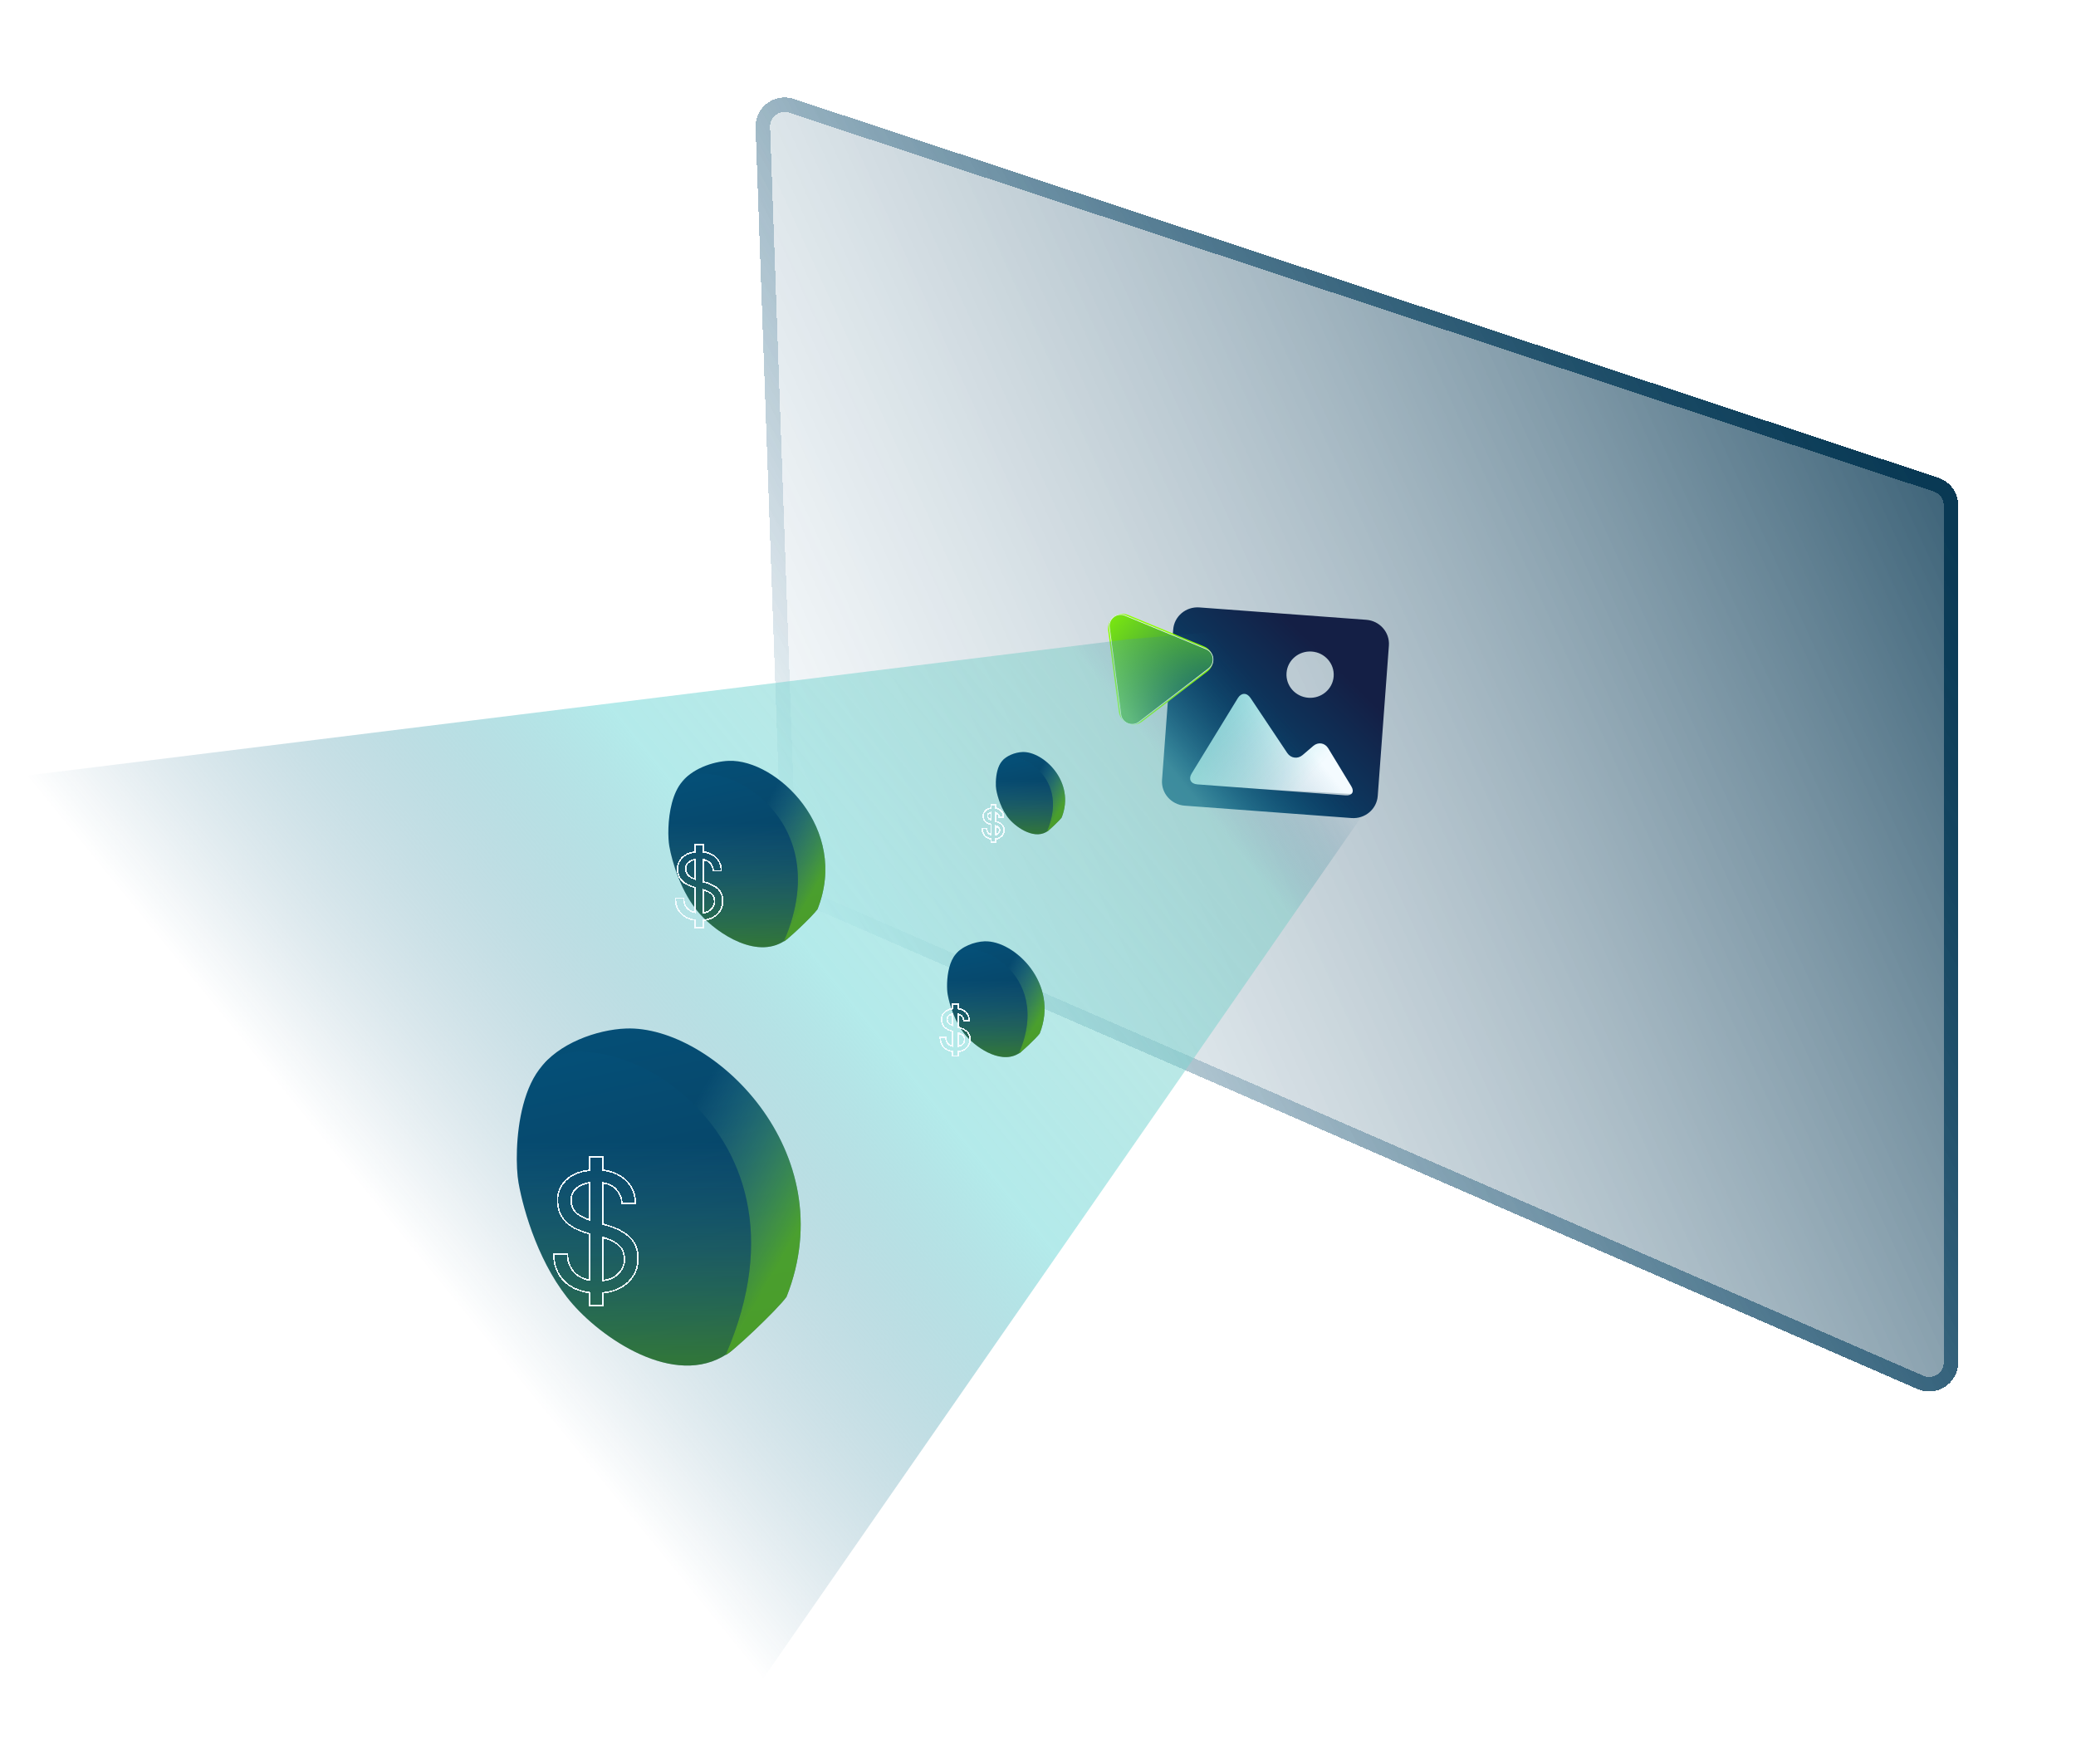 <svg width="286" height="243" viewBox="0 0 286 243" fill="none" xmlns="http://www.w3.org/2000/svg">
<g clip-path="url(#clip0_2436_4000)">
<g filter="url(#filter0_d_2436_4000)">
<path d="M99.092 19.562C98.993 16.777 101.701 14.748 104.346 15.623L262.029 67.806C263.667 68.348 264.772 69.878 264.772 71.603V189.674C264.772 192.556 261.818 194.492 259.176 193.342L105.146 126.278C103.734 125.663 102.8 124.292 102.746 122.752L99.092 19.562Z" fill="url(#paint0_linear_2436_4000)" fill-opacity="0.8" shape-rendering="crispEdges"/>
<path d="M104.032 16.572L261.715 68.755C262.943 69.162 263.772 70.31 263.772 71.603V189.674C263.772 191.836 261.556 193.288 259.575 192.425L105.546 125.361C104.486 124.9 103.786 123.872 103.745 122.717L100.091 19.527C100.018 17.438 102.048 15.916 104.032 16.572Z" stroke="url(#paint1_linear_2436_4000)" stroke-width="2" shape-rendering="crispEdges"/>
</g>
<g filter="url(#filter1_f_2436_4000)">
<path d="M177.468 102.296L172.403 94.761C172.119 94.339 171.506 94.32 171.197 94.724L161.888 106.881C161.525 107.355 161.841 108.042 162.437 108.074L186.081 109.353C186.681 109.386 187.069 108.729 186.752 108.219L182.359 101.167C182.15 100.831 181.715 100.718 181.369 100.91L178.445 102.531C178.108 102.718 177.684 102.616 177.468 102.296Z" fill="url(#paint2_linear_2436_4000)"/>
</g>
<path d="M188.226 85.376L165.231 83.671C163.377 83.533 161.76 84.898 161.625 86.718L160.088 107.436C159.953 109.253 161.351 110.84 163.205 110.978L186.2 112.684C188.054 112.821 189.669 111.457 189.804 109.64L191.341 88.922C191.476 87.103 190.08 85.514 188.226 85.376ZM180.722 89.749C182.514 89.882 183.862 91.415 183.732 93.172C183.602 94.929 182.042 96.247 180.25 96.114C178.457 95.981 177.109 94.448 177.239 92.691C177.37 90.933 178.929 89.616 180.722 89.749ZM185.372 109.56L174.927 108.785L164.948 108.045C164.051 107.978 163.699 107.313 164.162 106.558L170.535 96.154C170.997 95.4 171.772 95.387 172.265 96.125L177.334 103.717C177.827 104.456 178.775 104.586 179.452 104.007L180.923 102.748C181.599 102.17 182.521 102.316 182.982 103.074L186.162 108.306C186.622 109.065 186.269 109.626 185.372 109.56Z" fill="url(#paint3_linear_2436_4000)"/>
<g filter="url(#filter2_f_2436_4000)">
<path d="M165.799 89.252C167.07 89.778 167.294 91.483 166.203 92.32L157.22 99.212C156.129 100.049 154.54 99.391 154.361 98.027L152.884 86.802C152.704 85.439 154.069 84.392 155.34 84.918L165.799 89.252Z" fill="url(#paint4_radial_2436_4000)"/>
<path d="M165.799 89.252C167.07 89.778 167.294 91.483 166.203 92.32L157.22 99.212C156.129 100.049 154.54 99.391 154.361 98.027L152.884 86.802C152.704 85.439 154.069 84.392 155.34 84.918L165.799 89.252Z" stroke="#8CFF00" stroke-width="0.447"/>
</g>
<path d="M166.147 89.396C167.263 89.858 167.46 91.356 166.502 92.091L156.921 99.441C155.963 100.177 154.568 99.599 154.41 98.401L152.835 86.429C152.677 85.231 153.875 84.312 154.991 84.774L166.147 89.396Z" fill="url(#paint5_radial_2436_4000)"/>
<path d="M166.147 89.396C167.263 89.858 167.46 91.356 166.502 92.091L156.921 99.441C155.963 100.177 154.568 99.599 154.41 98.401L152.835 86.429C152.677 85.231 153.875 84.312 154.991 84.774L166.147 89.396Z" fill="url(#paint6_radial_2436_4000)"/>
<path d="M166.147 89.396C167.263 89.858 167.46 91.356 166.502 92.091L156.921 99.441C155.963 100.177 154.568 99.599 154.41 98.401L152.835 86.429C152.677 85.231 153.875 84.312 154.991 84.774L166.147 89.396Z" stroke="#F4FBFF" stroke-width="0.089"/>
<path d="M-0.23 107.317L155.384 88.063L187.659 85.314C191.349 93.258 191.434 99.135 187.659 112.365L84.051 261.582L-0.23 107.317Z" fill="url(#paint7_linear_2436_4000)"/>
<g filter="url(#filter3_d_2436_4000)">
<path d="M104.478 129.312C100.56 132.412 94.859 128.665 92.348 125.815C89.837 122.964 88.593 118.751 88.205 116.54C87.817 114.329 88.014 106.35 92.823 106.35C102.338 106.906 109.931 117.794 104.478 129.312Z" fill="url(#paint8_linear_2436_4000)"/>
<path d="M104.478 129.312C100.56 132.412 94.859 128.665 92.348 125.815C89.837 122.964 88.593 118.751 88.205 116.54C87.817 114.329 88.014 106.35 92.823 106.35C102.338 106.906 109.931 117.794 104.478 129.312Z" fill="url(#paint9_linear_2436_4000)" fill-opacity="0.3"/>
<path d="M103.986 129.661C111.915 111.469 93.205 103.143 89.81 107.896C91.201 105.949 94.176 104.882 96.406 104.802C102.992 104.566 113.021 114.168 108.623 125.244C107.898 126.255 104.272 129.661 103.986 129.661Z" fill="url(#paint10_linear_2436_4000)"/>
<path d="M103.986 129.661C111.915 111.469 93.205 103.143 89.81 107.896C91.201 105.949 94.176 104.882 96.406 104.802C102.992 104.566 113.021 114.168 108.623 125.244C107.898 126.255 104.272 129.661 103.986 129.661Z" fill="url(#paint11_linear_2436_4000)" fill-opacity="0.5"/>
</g>
<g filter="url(#filter4_d_2436_4000)">
<path d="M95.78 123.654V123.754H95.88H96.777H96.877V123.654V122.771C97.381 122.72 97.83 122.587 98.222 122.37L98.222 122.37C98.646 122.132 98.975 121.822 99.207 121.439C99.448 121.054 99.567 120.617 99.567 120.131C99.567 119.398 99.333 118.814 98.855 118.39C98.392 117.98 97.73 117.67 96.877 117.455V114.394C97.33 114.479 97.659 114.663 97.877 114.94L97.877 114.94L97.878 114.941C98.123 115.243 98.24 115.546 98.24 115.851V115.951H98.34H99.263H99.362V115.851C99.362 115.185 99.126 114.617 98.654 114.154C98.209 113.7 97.614 113.431 96.877 113.341V112.405V112.305H96.777H95.88H95.78V112.405V113.353C95.022 113.441 94.426 113.692 94.003 114.115C93.567 114.551 93.346 115.068 93.346 115.659C93.346 116.287 93.532 116.823 93.908 117.262L93.908 117.262L93.909 117.263C94.285 117.691 94.914 118.02 95.78 118.26V121.702C95.268 121.6 94.887 121.382 94.626 121.055C94.341 120.697 94.199 120.292 94.199 119.836V119.736H94.099H93.164H93.064V119.836C93.064 120.62 93.316 121.281 93.822 121.814C94.31 122.328 94.966 122.636 95.78 122.743V123.654ZM98.075 119.187L98.075 119.187L98.077 119.189C98.32 119.432 98.445 119.759 98.445 120.182C98.445 120.564 98.303 120.907 98.011 121.215L98.01 121.216C97.751 121.497 97.377 121.677 96.877 121.747V118.549C97.459 118.735 97.853 118.95 98.075 119.187ZM94.753 116.505C94.563 116.268 94.468 115.991 94.468 115.672C94.468 115.306 94.598 115.019 94.856 114.8C95.097 114.596 95.403 114.455 95.78 114.382V117.117C95.271 116.92 94.934 116.714 94.753 116.505Z" stroke="#F4FBFF" stroke-width="0.2" shape-rendering="crispEdges"/>
</g>
<g filter="url(#filter5_d_2436_4000)">
<path d="M96.859 185.995C89.773 191.599 79.465 184.825 74.924 179.67C70.384 174.516 68.133 166.896 67.431 162.899C66.73 158.901 67.086 144.472 75.783 144.472C92.988 145.479 106.719 165.167 96.859 185.995Z" fill="url(#paint12_linear_2436_4000)"/>
<path d="M96.859 185.995C89.773 191.599 79.465 184.825 74.924 179.67C70.384 174.516 68.133 166.896 67.431 162.899C66.73 158.901 67.086 144.472 75.783 144.472C92.988 145.479 106.719 165.167 96.859 185.995Z" fill="url(#paint13_linear_2436_4000)" fill-opacity="0.3"/>
<path d="M95.968 186.625C110.306 153.73 76.473 138.675 70.334 147.27C72.849 143.748 78.229 141.819 82.262 141.674C94.171 141.248 112.306 158.609 104.353 178.638C103.042 180.467 96.485 186.625 95.968 186.625Z" fill="url(#paint14_linear_2436_4000)"/>
<path d="M95.968 186.625C110.306 153.73 76.473 138.675 70.334 147.27C72.849 143.748 78.229 141.819 82.262 141.674C94.171 141.248 112.306 158.609 104.353 178.638C103.042 180.467 96.485 186.625 95.968 186.625Z" fill="url(#paint15_linear_2436_4000)" fill-opacity="0.5"/>
</g>
<g filter="url(#filter6_d_2436_4000)">
<path d="M81.211 175.763V175.863H81.311H82.933H83.032V175.763V174.094C83.964 174.008 84.789 173.768 85.506 173.371L85.507 173.371C86.261 172.947 86.846 172.395 87.257 171.715C87.685 171.033 87.898 170.258 87.898 169.392C87.898 168.087 87.48 167.053 86.636 166.305C85.802 165.566 84.598 165.005 83.032 164.617V158.921C83.914 159.069 84.56 159.417 84.985 159.955L84.985 159.955L84.986 159.956C85.438 160.514 85.659 161.079 85.659 161.654V161.754H85.759H87.427H87.527V161.654C87.527 160.469 87.107 159.463 86.27 158.641C85.465 157.821 84.383 157.338 83.032 157.186V155.422V155.322H82.933H81.311H81.211V155.422V157.208C79.818 157.359 78.735 157.81 77.974 158.572C77.199 159.346 76.809 160.259 76.809 161.307C76.809 162.424 77.14 163.375 77.806 164.152L77.807 164.153C78.48 164.919 79.62 165.514 81.211 165.947V172.331C80.222 172.153 79.482 171.745 78.98 171.113C78.453 170.451 78.191 169.701 78.191 168.859V168.759H78.091H76.399H76.299V168.859C76.299 170.257 76.748 171.433 77.647 172.38C78.529 173.308 79.72 173.861 81.211 174.045V175.763ZM85.338 167.63L85.338 167.63L85.341 167.632C85.797 168.089 86.029 168.703 86.029 169.484C86.029 170.198 85.763 170.838 85.223 171.408L85.222 171.409C84.721 171.953 83.996 172.288 83.032 172.407V166.422C84.147 166.768 84.91 167.173 85.338 167.63ZM79.21 162.887C78.855 162.443 78.677 161.925 78.677 161.33C78.677 160.647 78.921 160.104 79.406 159.692C79.875 159.294 80.475 159.029 81.211 158.899V164.059C80.225 163.689 79.563 163.296 79.21 162.887Z" stroke="#F4FBFF" stroke-width="0.2" shape-rendering="crispEdges"/>
</g>
<g filter="url(#filter7_d_2436_4000)">
<path d="M136.661 144.888C134.227 146.813 130.686 144.486 129.126 142.715C127.566 140.945 126.793 138.327 126.552 136.954C126.311 135.581 126.434 130.625 129.421 130.625C135.331 130.97 140.048 137.733 136.661 144.888Z" fill="url(#paint16_linear_2436_4000)"/>
<path d="M136.661 144.888C134.227 146.813 130.686 144.486 129.126 142.715C127.566 140.945 126.793 138.327 126.552 136.954C126.311 135.581 126.434 130.625 129.421 130.625C135.331 130.97 140.048 137.733 136.661 144.888Z" fill="url(#paint17_linear_2436_4000)" fill-opacity="0.3"/>
<path d="M136.355 145.104C141.28 133.805 129.658 128.633 127.549 131.585C128.413 130.376 130.261 129.713 131.647 129.663C135.738 129.517 141.967 135.481 139.235 142.361C138.785 142.989 136.533 145.104 136.355 145.104Z" fill="url(#paint18_linear_2436_4000)"/>
<path d="M136.355 145.104C141.28 133.805 129.658 128.633 127.549 131.585C128.413 130.376 130.261 129.713 131.647 129.663C135.738 129.517 141.967 135.481 139.235 142.361C138.785 142.989 136.533 145.104 136.355 145.104Z" fill="url(#paint19_linear_2436_4000)" fill-opacity="0.5"/>
</g>
<g filter="url(#filter8_d_2436_4000)">
<path d="M131.22 141.373V141.473H131.32H131.877H131.977V141.373V140.859C132.281 140.824 132.553 140.742 132.793 140.609L132.793 140.609C133.061 140.458 133.271 140.261 133.418 140.017C133.572 139.772 133.648 139.493 133.648 139.185C133.648 138.721 133.499 138.347 133.193 138.075C132.905 137.82 132.497 137.627 131.977 137.493V135.667C132.228 135.722 132.409 135.83 132.531 135.984L132.531 135.984L132.531 135.985C132.68 136.167 132.748 136.347 132.748 136.526V136.626H132.848H133.421H133.521V136.526C133.521 136.102 133.37 135.74 133.07 135.445C132.793 135.163 132.426 134.994 131.977 134.934V134.386V134.286H131.877H131.32H131.22V134.386V134.941C130.759 135 130.391 135.157 130.127 135.421C129.849 135.699 129.708 136.029 129.708 136.407C129.708 136.805 129.826 137.147 130.066 137.427L130.066 137.427L130.067 137.428C130.303 137.697 130.693 137.902 131.22 138.051V140.114C130.932 140.049 130.718 139.92 130.571 139.735C130.399 139.519 130.314 139.276 130.314 139.001V138.901H130.214H129.633H129.533V139.001C129.533 139.497 129.692 139.918 130.014 140.256C130.318 140.576 130.722 140.769 131.22 140.84V141.373ZM132.656 138.624L132.656 138.624L132.658 138.627C132.8 138.769 132.875 138.962 132.875 139.216C132.875 139.443 132.791 139.647 132.616 139.832L132.616 139.832L132.615 139.833C132.469 139.992 132.259 140.098 131.977 140.145V138.255C132.309 138.365 132.53 138.491 132.656 138.624ZM130.649 136.908C130.537 136.768 130.481 136.605 130.481 136.415C130.481 136.198 130.557 136.031 130.708 135.902C130.842 135.789 131.012 135.707 131.22 135.66V137.257C130.936 137.142 130.749 137.024 130.649 136.908Z" stroke="#F4FBFF" stroke-width="0.2" shape-rendering="crispEdges"/>
</g>
<g filter="url(#filter9_d_2436_4000)">
<path d="M140.429 114.406C138.7 115.774 136.184 114.121 135.075 112.862C133.967 111.604 133.418 109.744 133.247 108.769C133.075 107.793 133.162 104.271 135.285 104.271C139.485 104.517 142.836 109.322 140.429 114.406Z" fill="url(#paint20_linear_2436_4000)"/>
<path d="M140.429 114.406C138.7 115.774 136.184 114.121 135.075 112.862C133.967 111.604 133.418 109.744 133.247 108.769C133.075 107.793 133.162 104.271 135.285 104.271C139.485 104.517 142.836 109.322 140.429 114.406Z" fill="url(#paint21_linear_2436_4000)" fill-opacity="0.3"/>
<path d="M140.212 114.56C143.712 106.531 135.454 102.856 133.955 104.954C134.569 104.094 135.882 103.623 136.867 103.588C139.774 103.484 144.2 107.722 142.259 112.611C141.939 113.057 140.338 114.56 140.212 114.56Z" fill="url(#paint22_linear_2436_4000)"/>
<path d="M140.212 114.56C143.712 106.531 135.454 102.856 133.955 104.954C134.569 104.094 135.882 103.623 136.867 103.588C139.774 103.484 144.2 107.722 142.259 112.611C141.939 113.057 140.338 114.56 140.212 114.56Z" fill="url(#paint23_linear_2436_4000)" fill-opacity="0.5"/>
</g>
<g filter="url(#filter10_d_2436_4000)">
<path d="M136.534 111.909V112.009H136.634H137.03H137.13V111.909V111.569C137.339 111.543 137.528 111.484 137.695 111.391L137.696 111.391C137.89 111.282 138.042 111.138 138.15 110.96C138.263 110.781 138.318 110.578 138.318 110.354C138.318 110.018 138.209 109.743 137.984 109.544C137.779 109.362 137.492 109.225 137.13 109.129V107.891C137.285 107.931 137.396 108.001 137.472 108.097L137.472 108.097L137.473 108.098C137.575 108.224 137.62 108.346 137.62 108.465V108.565H137.72H138.127H138.227V108.465C138.227 108.156 138.117 107.891 137.898 107.676C137.701 107.476 137.443 107.355 137.13 107.308V106.944V106.844H137.03H136.634H136.534V106.944V107.313C136.214 107.358 135.955 107.471 135.766 107.659C135.564 107.862 135.46 108.103 135.46 108.38C135.46 108.669 135.546 108.919 135.722 109.124L135.722 109.124L135.722 109.125C135.892 109.318 136.168 109.464 136.534 109.57V110.977C136.353 110.93 136.218 110.845 136.125 110.727C136.007 110.579 135.948 110.412 135.948 110.224V110.124H135.848H135.436H135.336V110.224C135.336 110.583 135.451 110.889 135.685 111.135C135.901 111.362 136.187 111.501 136.534 111.555V111.909ZM137.562 109.975L137.562 109.975L137.565 109.978C137.659 110.072 137.711 110.202 137.711 110.376C137.711 110.529 137.654 110.667 137.534 110.794L137.534 110.794L137.533 110.795C137.441 110.896 137.309 110.966 137.13 111.001V109.733C137.342 109.808 137.483 109.891 137.562 109.975ZM136.18 108.718C136.105 108.623 136.067 108.514 136.067 108.386C136.067 108.24 136.118 108.129 136.218 108.044C136.302 107.973 136.407 107.919 136.534 107.886V108.941C136.357 108.865 136.242 108.79 136.18 108.718Z" stroke="#F4FBFF" stroke-width="0.2" shape-rendering="crispEdges"/>
</g>
</g>
<defs>
<filter id="filter0_d_2436_4000" x="92.089" y="1.417" width="189.683" height="202.261" filterUnits="userSpaceOnUse" color-interpolation-filters="sRGB">
<feFlood flood-opacity="0" result="BackgroundImageFix"/>
<feColorMatrix in="SourceAlpha" type="matrix" values="0 0 0 0 0 0 0 0 0 0 0 0 0 0 0 0 0 0 127 0" result="hardAlpha"/>
<feOffset dx="5" dy="-2"/>
<feGaussianBlur stdDeviation="6"/>
<feComposite in2="hardAlpha" operator="out"/>
<feColorMatrix type="matrix" values="0 0 0 0 0.02 0 0 0 0 0.133 0 0 0 0 0.2 0 0 0 0.3 0"/>
<feBlend mode="normal" in2="BackgroundImageFix" result="effect1_dropShadow_2436_4000"/>
<feBlend mode="normal" in="SourceGraphic" in2="effect1_dropShadow_2436_4000" result="shape"/>
</filter>
<filter id="filter1_f_2436_4000" x="160.842" y="93.541" width="26.914" height="16.704" filterUnits="userSpaceOnUse" color-interpolation-filters="sRGB">
<feFlood flood-opacity="0" result="BackgroundImageFix"/>
<feBlend mode="normal" in="SourceGraphic" in2="BackgroundImageFix" result="shape"/>
<feGaussianBlur stdDeviation="0.446" result="effect1_foregroundBlur_2436_4000"/>
</filter>
<filter id="filter2_f_2436_4000" x="151.304" y="83.216" width="17.162" height="17.931" filterUnits="userSpaceOnUse" color-interpolation-filters="sRGB">
<feFlood flood-opacity="0" result="BackgroundImageFix"/>
<feBlend mode="normal" in="SourceGraphic" in2="BackgroundImageFix" result="shape"/>
<feGaussianBlur stdDeviation="0.67" result="effect1_foregroundBlur_2436_4000"/>
</filter>
<filter id="filter3_d_2436_4000" x="87.074" y="99.798" width="31.629" height="35.68" filterUnits="userSpaceOnUse" color-interpolation-filters="sRGB">
<feFlood flood-opacity="0" result="BackgroundImageFix"/>
<feColorMatrix in="SourceAlpha" type="matrix" values="0 0 0 0 0 0 0 0 0 0 0 0 0 0 0 0 0 0 127 0" result="hardAlpha"/>
<feOffset dx="4"/>
<feGaussianBlur stdDeviation="2.5"/>
<feComposite in2="hardAlpha" operator="out"/>
<feColorMatrix type="matrix" values="0 0 0 0 0.514 0 0 0 0 0.867 0 0 0 0 0.867 0 0 0 0.92 0"/>
<feBlend mode="normal" in2="BackgroundImageFix" result="effect1_dropShadow_2436_4000"/>
<feBlend mode="normal" in="SourceGraphic" in2="effect1_dropShadow_2436_4000" result="shape"/>
</filter>
<filter id="filter4_d_2436_4000" x="88.964" y="112.205" width="14.704" height="19.649" filterUnits="userSpaceOnUse" color-interpolation-filters="sRGB">
<feFlood flood-opacity="0" result="BackgroundImageFix"/>
<feColorMatrix in="SourceAlpha" type="matrix" values="0 0 0 0 0 0 0 0 0 0 0 0 0 0 0 0 0 0 127 0" result="hardAlpha"/>
<feOffset dy="4"/>
<feGaussianBlur stdDeviation="2"/>
<feComposite in2="hardAlpha" operator="out"/>
<feColorMatrix type="matrix" values="0 0 0 0 0 0 0 0 0 0 0 0 0 0 0 0 0 0 0.25 0"/>
<feBlend mode="normal" in2="BackgroundImageFix" result="effect1_dropShadow_2436_4000"/>
<feBlend mode="normal" in="SourceGraphic" in2="effect1_dropShadow_2436_4000" result="shape"/>
</filter>
<filter id="filter5_d_2436_4000" x="66.196" y="136.667" width="49.11" height="56.436" filterUnits="userSpaceOnUse" color-interpolation-filters="sRGB">
<feFlood flood-opacity="0" result="BackgroundImageFix"/>
<feColorMatrix in="SourceAlpha" type="matrix" values="0 0 0 0 0 0 0 0 0 0 0 0 0 0 0 0 0 0 127 0" result="hardAlpha"/>
<feOffset dx="4"/>
<feGaussianBlur stdDeviation="2.5"/>
<feComposite in2="hardAlpha" operator="out"/>
<feColorMatrix type="matrix" values="0 0 0 0 0.514 0 0 0 0 0.867 0 0 0 0 0.867 0 0 0 0.92 0"/>
<feBlend mode="normal" in2="BackgroundImageFix" result="effect1_dropShadow_2436_4000"/>
<feBlend mode="normal" in="SourceGraphic" in2="effect1_dropShadow_2436_4000" result="shape"/>
</filter>
<filter id="filter6_d_2436_4000" x="72.199" y="155.222" width="19.798" height="28.741" filterUnits="userSpaceOnUse" color-interpolation-filters="sRGB">
<feFlood flood-opacity="0" result="BackgroundImageFix"/>
<feColorMatrix in="SourceAlpha" type="matrix" values="0 0 0 0 0 0 0 0 0 0 0 0 0 0 0 0 0 0 127 0" result="hardAlpha"/>
<feOffset dy="4"/>
<feGaussianBlur stdDeviation="2"/>
<feComposite in2="hardAlpha" operator="out"/>
<feColorMatrix type="matrix" values="0 0 0 0 0 0 0 0 0 0 0 0 0 0 0 0 0 0 0.25 0"/>
<feBlend mode="normal" in2="BackgroundImageFix" result="effect1_dropShadow_2436_4000"/>
<feBlend mode="normal" in="SourceGraphic" in2="effect1_dropShadow_2436_4000" result="shape"/>
</filter>
<filter id="filter7_d_2436_4000" x="125.471" y="124.661" width="23.435" height="25.951" filterUnits="userSpaceOnUse" color-interpolation-filters="sRGB">
<feFlood flood-opacity="0" result="BackgroundImageFix"/>
<feColorMatrix in="SourceAlpha" type="matrix" values="0 0 0 0 0 0 0 0 0 0 0 0 0 0 0 0 0 0 127 0" result="hardAlpha"/>
<feOffset dx="4"/>
<feGaussianBlur stdDeviation="2.5"/>
<feComposite in2="hardAlpha" operator="out"/>
<feColorMatrix type="matrix" values="0 0 0 0 0.514 0 0 0 0 0.867 0 0 0 0 0.867 0 0 0 0.92 0"/>
<feBlend mode="normal" in2="BackgroundImageFix" result="effect1_dropShadow_2436_4000"/>
<feBlend mode="normal" in="SourceGraphic" in2="effect1_dropShadow_2436_4000" result="shape"/>
</filter>
<filter id="filter8_d_2436_4000" x="125.433" y="134.186" width="12.315" height="15.387" filterUnits="userSpaceOnUse" color-interpolation-filters="sRGB">
<feFlood flood-opacity="0" result="BackgroundImageFix"/>
<feColorMatrix in="SourceAlpha" type="matrix" values="0 0 0 0 0 0 0 0 0 0 0 0 0 0 0 0 0 0 127 0" result="hardAlpha"/>
<feOffset dy="4"/>
<feGaussianBlur stdDeviation="2"/>
<feComposite in2="hardAlpha" operator="out"/>
<feColorMatrix type="matrix" values="0 0 0 0 0 0 0 0 0 0 0 0 0 0 0 0 0 0 0.25 0"/>
<feBlend mode="normal" in2="BackgroundImageFix" result="effect1_dropShadow_2436_4000"/>
<feBlend mode="normal" in="SourceGraphic" in2="effect1_dropShadow_2436_4000" result="shape"/>
</filter>
<filter id="filter9_d_2436_4000" x="132.189" y="98.586" width="19.547" height="21.335" filterUnits="userSpaceOnUse" color-interpolation-filters="sRGB">
<feFlood flood-opacity="0" result="BackgroundImageFix"/>
<feColorMatrix in="SourceAlpha" type="matrix" values="0 0 0 0 0 0 0 0 0 0 0 0 0 0 0 0 0 0 127 0" result="hardAlpha"/>
<feOffset dx="4"/>
<feGaussianBlur stdDeviation="2.5"/>
<feComposite in2="hardAlpha" operator="out"/>
<feColorMatrix type="matrix" values="0 0 0 0 0.514 0 0 0 0 0.867 0 0 0 0 0.867 0 0 0 0.92 0"/>
<feBlend mode="normal" in2="BackgroundImageFix" result="effect1_dropShadow_2436_4000"/>
<feBlend mode="normal" in="SourceGraphic" in2="effect1_dropShadow_2436_4000" result="shape"/>
</filter>
<filter id="filter10_d_2436_4000" x="131.235" y="106.744" width="11.183" height="13.365" filterUnits="userSpaceOnUse" color-interpolation-filters="sRGB">
<feFlood flood-opacity="0" result="BackgroundImageFix"/>
<feColorMatrix in="SourceAlpha" type="matrix" values="0 0 0 0 0 0 0 0 0 0 0 0 0 0 0 0 0 0 127 0" result="hardAlpha"/>
<feOffset dy="4"/>
<feGaussianBlur stdDeviation="2"/>
<feComposite in2="hardAlpha" operator="out"/>
<feColorMatrix type="matrix" values="0 0 0 0 0 0 0 0 0 0 0 0 0 0 0 0 0 0 0.25 0"/>
<feBlend mode="normal" in2="BackgroundImageFix" result="effect1_dropShadow_2436_4000"/>
<feBlend mode="normal" in="SourceGraphic" in2="effect1_dropShadow_2436_4000" result="shape"/>
</filter>
<linearGradient id="paint0_linear_2436_4000" x1="264.772" y1="67.544" x2="102.816" y2="140.994" gradientUnits="userSpaceOnUse">
<stop stop-color="#093954"/>
<stop offset="1" stop-color="#F4FBFF" stop-opacity="0.42"/>
</linearGradient>
<linearGradient id="paint1_linear_2436_4000" x1="264.772" y1="76.799" x2="123.864" y2="156.736" gradientUnits="userSpaceOnUse">
<stop stop-color="#093954"/>
<stop offset="1" stop-color="#054F77" stop-opacity="0"/>
</linearGradient>
<linearGradient id="paint2_linear_2436_4000" x1="179.014" y1="108.701" x2="164.572" y2="95.546" gradientUnits="userSpaceOnUse">
<stop stop-color="#F4FBFF"/>
<stop offset="1" stop-color="#83DDDD" stop-opacity="0.92"/>
</linearGradient>
<linearGradient id="paint3_linear_2436_4000" x1="186.587" y1="94.218" x2="169.746" y2="111.463" gradientUnits="userSpaceOnUse">
<stop stop-color="#141F45"/>
<stop offset="1" stop-color="#054F77"/>
</linearGradient>
<radialGradient id="paint4_radial_2436_4000" cx="0" cy="0" r="1" gradientUnits="userSpaceOnUse" gradientTransform="translate(167.658 99.465) rotate(-160.852) scale(23.69)">
<stop stop-color="#054F77"/>
<stop offset="1" stop-color="#141F45"/>
</radialGradient>
<radialGradient id="paint5_radial_2436_4000" cx="0" cy="0" r="1" gradientUnits="userSpaceOnUse" gradientTransform="translate(167.658 99.465) rotate(-160.852) scale(23.69)">
<stop stop-color="#054F77"/>
<stop offset="1" stop-color="#141F45"/>
</radialGradient>
<radialGradient id="paint6_radial_2436_4000" cx="0" cy="0" r="1" gradientUnits="userSpaceOnUse" gradientTransform="translate(167.658 99.465) rotate(-160.852) scale(23.69)">
<stop stop-color="#054F77"/>
<stop offset="1" stop-color="#8CFF00"/>
</radialGradient>
<linearGradient id="paint7_linear_2436_4000" x1="165.92" y1="85.314" x2="57.831" y2="173.448" gradientUnits="userSpaceOnUse">
<stop stop-color="#054F77" stop-opacity="0"/>
<stop offset="0.119" stop-color="#79CDC6" stop-opacity="0.48"/>
<stop offset="0.511" stop-color="#83DDDD" stop-opacity="0.61"/>
<stop offset="1" stop-color="#054F77" stop-opacity="0"/>
</linearGradient>
<linearGradient id="paint8_linear_2436_4000" x1="92.986" y1="106.888" x2="98.198" y2="131.19" gradientUnits="userSpaceOnUse">
<stop stop-color="#054F77"/>
<stop offset="1" stop-color="#093954"/>
</linearGradient>
<linearGradient id="paint9_linear_2436_4000" x1="98.361" y1="113.354" x2="98.361" y2="129.887" gradientUnits="userSpaceOnUse">
<stop stop-color="#83DDDD" stop-opacity="0"/>
<stop offset="1" stop-color="#8CFF00"/>
</linearGradient>
<linearGradient id="paint10_linear_2436_4000" x1="95.596" y1="104.214" x2="100.89" y2="130.492" gradientUnits="userSpaceOnUse">
<stop stop-color="#054F77"/>
<stop offset="1" stop-color="#093954"/>
</linearGradient>
<linearGradient id="paint11_linear_2436_4000" x1="107.809" y1="123.046" x2="97.71" y2="117.194" gradientUnits="userSpaceOnUse">
<stop stop-color="#8CFF00"/>
<stop offset="1" stop-color="#83DDDD" stop-opacity="0"/>
</linearGradient>
<linearGradient id="paint12_linear_2436_4000" x1="76.077" y1="145.446" x2="85.503" y2="189.39" gradientUnits="userSpaceOnUse">
<stop stop-color="#054F77"/>
<stop offset="1" stop-color="#093954"/>
</linearGradient>
<linearGradient id="paint13_linear_2436_4000" x1="85.797" y1="157.138" x2="85.797" y2="187.034" gradientUnits="userSpaceOnUse">
<stop stop-color="#83DDDD" stop-opacity="0"/>
<stop offset="1" stop-color="#8CFF00"/>
</linearGradient>
<linearGradient id="paint14_linear_2436_4000" x1="80.796" y1="140.611" x2="90.37" y2="188.128" gradientUnits="userSpaceOnUse">
<stop stop-color="#054F77"/>
<stop offset="1" stop-color="#093954"/>
</linearGradient>
<linearGradient id="paint15_linear_2436_4000" x1="102.88" y1="174.663" x2="84.619" y2="164.082" gradientUnits="userSpaceOnUse">
<stop stop-color="#8CFF00"/>
<stop offset="1" stop-color="#83DDDD" stop-opacity="0"/>
</linearGradient>
<linearGradient id="paint16_linear_2436_4000" x1="129.522" y1="130.959" x2="132.76" y2="146.054" gradientUnits="userSpaceOnUse">
<stop stop-color="#054F77"/>
<stop offset="1" stop-color="#093954"/>
</linearGradient>
<linearGradient id="paint17_linear_2436_4000" x1="132.861" y1="134.975" x2="132.861" y2="145.245" gradientUnits="userSpaceOnUse">
<stop stop-color="#83DDDD" stop-opacity="0"/>
<stop offset="1" stop-color="#8CFF00"/>
</linearGradient>
<linearGradient id="paint18_linear_2436_4000" x1="131.143" y1="129.298" x2="134.432" y2="145.621" gradientUnits="userSpaceOnUse">
<stop stop-color="#054F77"/>
<stop offset="1" stop-color="#093954"/>
</linearGradient>
<linearGradient id="paint19_linear_2436_4000" x1="138.73" y1="140.995" x2="132.456" y2="137.361" gradientUnits="userSpaceOnUse">
<stop stop-color="#8CFF00"/>
<stop offset="1" stop-color="#83DDDD" stop-opacity="0"/>
</linearGradient>
<linearGradient id="paint20_linear_2436_4000" x1="135.357" y1="104.509" x2="137.658" y2="115.235" gradientUnits="userSpaceOnUse">
<stop stop-color="#054F77"/>
<stop offset="1" stop-color="#093954"/>
</linearGradient>
<linearGradient id="paint21_linear_2436_4000" x1="137.729" y1="107.362" x2="137.729" y2="114.66" gradientUnits="userSpaceOnUse">
<stop stop-color="#83DDDD" stop-opacity="0"/>
<stop offset="1" stop-color="#8CFF00"/>
</linearGradient>
<linearGradient id="paint22_linear_2436_4000" x1="136.509" y1="103.329" x2="138.846" y2="114.927" gradientUnits="userSpaceOnUse">
<stop stop-color="#054F77"/>
<stop offset="1" stop-color="#093954"/>
</linearGradient>
<linearGradient id="paint23_linear_2436_4000" x1="141.899" y1="111.64" x2="137.442" y2="109.058" gradientUnits="userSpaceOnUse">
<stop stop-color="#8CFF00"/>
<stop offset="1" stop-color="#83DDDD" stop-opacity="0"/>
</linearGradient>
<clipPath id="clip0_2436_4000">
<rect width="286" height="243" fill="white"/>
</clipPath>
</defs>
</svg>
